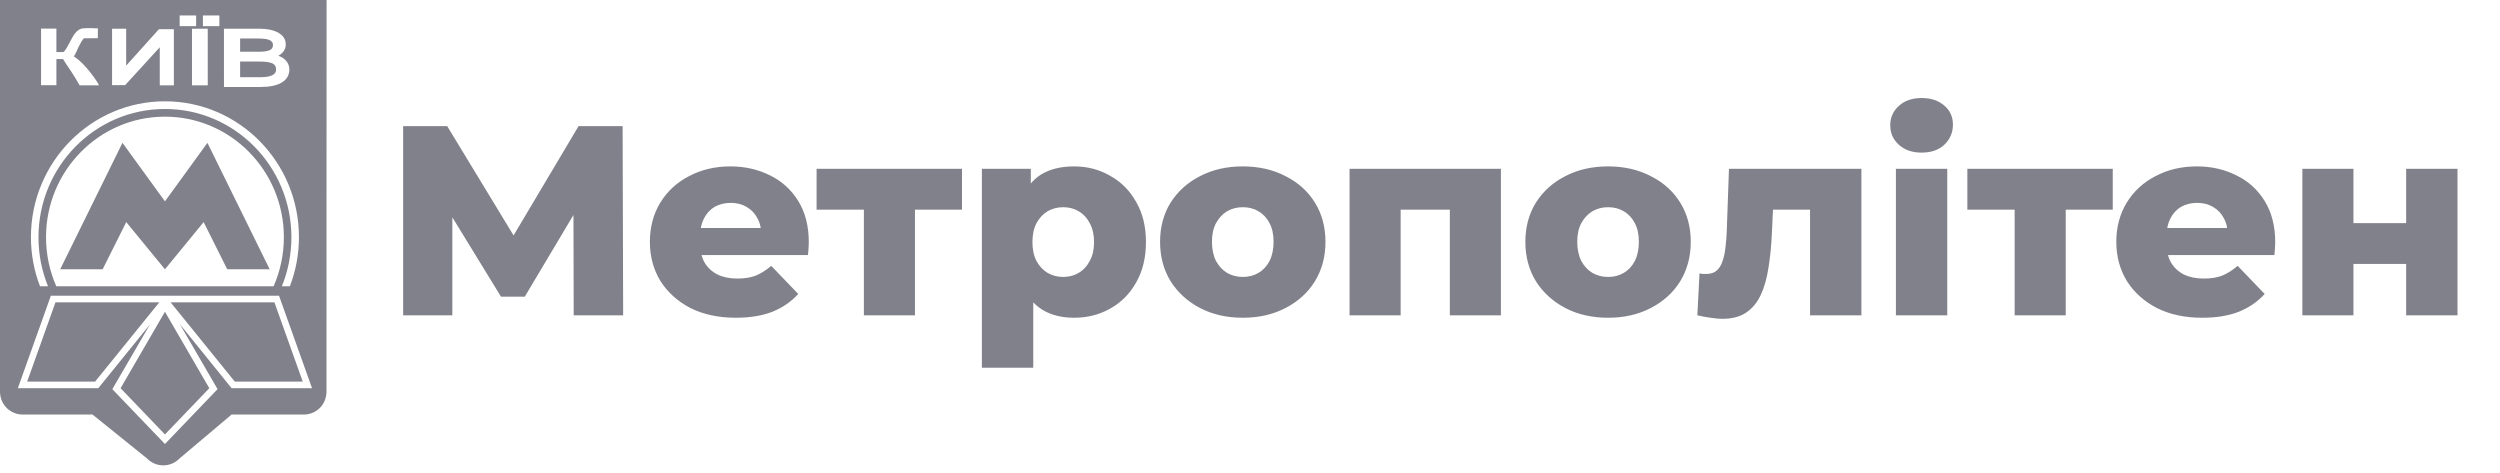 <svg width="222" height="42" viewBox="0 0 222 42" fill="none" xmlns="http://www.w3.org/2000/svg">
<path d="M14.647 17.879L10.875 12.684L5.344 23.913H9.115L11.211 19.723L14.647 23.913L18.083 19.723L20.178 23.913H23.949L18.419 12.684L14.647 17.879Z" fill="#81818B"/>
<path d="M4.926 26.847L2.412 33.886H8.445L14.144 26.847H4.926Z" fill="#81818B"/>
<path d="M23.98 4.44C24.157 4.351 24.239 4.21 24.239 3.998C24.239 3.809 24.158 3.677 23.985 3.582C23.788 3.473 23.428 3.418 22.913 3.418H21.322V4.596H22.992C23.444 4.596 23.777 4.544 23.98 4.44Z" fill="#81818B"/>
<path d="M24.515 6.161C24.515 5.921 24.424 5.757 24.23 5.647C24.015 5.526 23.602 5.465 23.001 5.465H21.322V6.857H23.112C24.515 6.857 24.515 6.333 24.515 6.161Z" fill="#81818B"/>
<path d="M10.708 34.473L14.647 38.579L18.586 34.473L14.647 27.685L10.708 34.473Z" fill="#81818B"/>
<path d="M15.149 26.847L20.849 33.886H26.883L24.369 26.847H15.149Z" fill="#81818B"/>
<path d="M0 0V34.828C0 34.832 0 34.836 0 34.838V34.93H0.008C0.031 35.295 0.15 35.652 0.367 35.96C0.744 36.494 1.357 36.812 2.011 36.812H8.007C8.072 36.812 8.137 36.809 8.202 36.803L13.047 40.703C13.427 41.1 13.951 41.323 14.5 41.323C15.048 41.323 15.573 41.1 15.951 40.704L20.576 36.803C20.641 36.81 20.705 36.813 20.771 36.813H26.98C27.634 36.813 28.247 36.494 28.624 35.961C28.84 35.653 28.96 35.296 28.983 34.931H28.991V34.839C28.991 34.835 28.991 34.831 28.991 34.829L29 0H0ZM19.887 2.549H23.001C23.716 2.549 24.291 2.668 24.707 2.901C25.151 3.15 25.376 3.499 25.376 3.94C25.376 4.366 25.156 4.705 24.721 4.952C24.979 5.042 25.188 5.169 25.343 5.328C25.577 5.57 25.697 5.85 25.697 6.161C25.697 6.671 25.463 7.068 25.003 7.338C24.568 7.595 23.935 7.725 23.122 7.725H19.888L19.887 2.549ZM18.018 1.373H19.479V2.319H18.018V1.373ZM18.448 2.549V7.577H17.048V2.549H18.448ZM15.955 1.373H17.416V2.319H15.955V1.373ZM9.952 2.549H11.204V5.826L14.114 2.594H15.44V7.577H14.197C14.194 7.577 14.191 7.577 14.188 7.577V4.198L11.11 7.56H9.952V2.549ZM3.645 2.539H5.008V4.626L5.624 4.625C5.782 4.549 6.055 4.025 6.19 3.764C6.505 3.156 6.83 2.529 7.418 2.518C7.776 2.475 8.532 2.51 8.692 2.518L8.686 3.393L7.51 3.397L7.472 3.403L7.459 3.402C7.331 3.486 7.109 3.912 6.975 4.171C6.827 4.458 6.743 4.76 6.553 5.006C7.577 5.636 8.674 7.285 8.796 7.575H7.069C6.592 6.722 6.028 5.9 5.759 5.506L5.603 5.245H5.008V7.568H3.645L3.645 2.539ZM14.647 8.996C21.216 8.996 26.547 14.402 26.547 21.064C26.547 22.602 26.258 24.068 25.741 25.422H25.029C25.577 24.079 25.877 22.606 25.877 21.064C25.877 14.778 20.846 9.677 14.647 9.677C8.449 9.677 3.417 14.778 3.417 21.065C3.417 22.608 3.716 24.08 4.265 25.422H3.553C3.035 24.069 2.747 22.602 2.747 21.065C2.747 14.402 8.078 8.996 14.647 8.996ZM24.295 25.422H4.999C4.413 24.09 4.087 22.616 4.087 21.065C4.087 15.153 8.818 10.359 14.647 10.359C20.476 10.359 25.207 15.154 25.207 21.065C25.206 22.616 24.88 24.09 24.295 25.422ZM20.566 34.473L15.977 28.795L19.319 34.556L14.647 39.427L9.975 34.557L13.327 28.795L8.728 34.473H1.584L4.517 26.26H13.924H15.37H24.777L27.71 34.473H20.566Z" fill="#81818B"/>
<path d="M35.8 28V11.2H39.712L46.648 22.624H44.584L51.376 11.2H55.288L55.336 28H50.944L50.92 17.848H51.664L46.6 26.344H44.488L39.28 17.848H40.168V28H35.8ZM65.341 28.216C63.805 28.216 62.461 27.928 61.309 27.352C60.173 26.76 59.285 25.96 58.645 24.952C58.021 23.928 57.709 22.768 57.709 21.472C57.709 20.176 58.013 19.024 58.621 18.016C59.245 16.992 60.101 16.2 61.189 15.64C62.277 15.064 63.501 14.776 64.861 14.776C66.141 14.776 67.309 15.04 68.365 15.568C69.421 16.08 70.261 16.84 70.885 17.848C71.509 18.856 71.821 20.08 71.821 21.52C71.821 21.68 71.813 21.864 71.797 22.072C71.781 22.28 71.765 22.472 71.749 22.648H61.453V20.248H69.325L67.597 20.92C67.613 20.328 67.501 19.816 67.261 19.384C67.037 18.952 66.717 18.616 66.301 18.376C65.901 18.136 65.429 18.016 64.885 18.016C64.341 18.016 63.861 18.136 63.445 18.376C63.045 18.616 62.733 18.96 62.509 19.408C62.285 19.84 62.173 20.352 62.173 20.944V21.64C62.173 22.28 62.301 22.832 62.557 23.296C62.829 23.76 63.213 24.12 63.709 24.376C64.205 24.616 64.797 24.736 65.485 24.736C66.125 24.736 66.669 24.648 67.117 24.472C67.581 24.28 68.037 23.992 68.485 23.608L70.885 26.104C70.261 26.792 69.493 27.32 68.581 27.688C67.669 28.04 66.589 28.216 65.341 28.216ZM76.713 28V17.608L77.697 18.616H72.513V14.992H85.425V18.616H80.241L81.249 17.608V28H76.713ZM95.376 28.216C94.272 28.216 93.328 27.976 92.544 27.496C91.76 27 91.16 26.264 90.744 25.288C90.344 24.296 90.144 23.032 90.144 21.496C90.144 19.944 90.336 18.68 90.72 17.704C91.104 16.712 91.68 15.976 92.448 15.496C93.232 15.016 94.208 14.776 95.376 14.776C96.56 14.776 97.632 15.056 98.592 15.616C99.568 16.16 100.336 16.936 100.896 17.944C101.472 18.936 101.76 20.12 101.76 21.496C101.76 22.872 101.472 24.064 100.896 25.072C100.336 26.08 99.568 26.856 98.592 27.4C97.632 27.944 96.56 28.216 95.376 28.216ZM87.192 32.656V14.992H91.536V17.2L91.512 21.496L91.752 25.816V32.656H87.192ZM94.416 24.592C94.928 24.592 95.384 24.472 95.784 24.232C96.2 23.992 96.528 23.64 96.768 23.176C97.024 22.712 97.152 22.152 97.152 21.496C97.152 20.84 97.024 20.28 96.768 19.816C96.528 19.352 96.2 19 95.784 18.76C95.384 18.52 94.928 18.4 94.416 18.4C93.904 18.4 93.44 18.52 93.024 18.76C92.624 19 92.296 19.352 92.04 19.816C91.8 20.28 91.68 20.84 91.68 21.496C91.68 22.152 91.8 22.712 92.04 23.176C92.296 23.64 92.624 23.992 93.024 24.232C93.44 24.472 93.904 24.592 94.416 24.592ZM110.358 28.216C108.934 28.216 107.67 27.928 106.566 27.352C105.462 26.776 104.59 25.984 103.95 24.976C103.326 23.952 103.014 22.784 103.014 21.472C103.014 20.16 103.326 19 103.95 17.992C104.59 16.984 105.462 16.2 106.566 15.64C107.67 15.064 108.934 14.776 110.358 14.776C111.782 14.776 113.046 15.064 114.15 15.64C115.27 16.2 116.142 16.984 116.766 17.992C117.39 19 117.702 20.16 117.702 21.472C117.702 22.784 117.39 23.952 116.766 24.976C116.142 25.984 115.27 26.776 114.15 27.352C113.046 27.928 111.782 28.216 110.358 28.216ZM110.358 24.592C110.886 24.592 111.35 24.472 111.75 24.232C112.166 23.992 112.494 23.64 112.734 23.176C112.974 22.696 113.094 22.128 113.094 21.472C113.094 20.816 112.974 20.264 112.734 19.816C112.494 19.352 112.166 19 111.75 18.76C111.35 18.52 110.886 18.4 110.358 18.4C109.846 18.4 109.382 18.52 108.966 18.76C108.566 19 108.238 19.352 107.982 19.816C107.742 20.264 107.622 20.816 107.622 21.472C107.622 22.128 107.742 22.696 107.982 23.176C108.238 23.64 108.566 23.992 108.966 24.232C109.382 24.472 109.846 24.592 110.358 24.592ZM119.841 28V14.992H133.281V28H128.745V17.632L129.753 18.616H123.393L124.377 17.632V28H119.841ZM142.796 28.216C141.372 28.216 140.108 27.928 139.004 27.352C137.9 26.776 137.028 25.984 136.388 24.976C135.764 23.952 135.452 22.784 135.452 21.472C135.452 20.16 135.764 19 136.388 17.992C137.028 16.984 137.9 16.2 139.004 15.64C140.108 15.064 141.372 14.776 142.796 14.776C144.22 14.776 145.484 15.064 146.588 15.64C147.708 16.2 148.58 16.984 149.204 17.992C149.828 19 150.14 20.16 150.14 21.472C150.14 22.784 149.828 23.952 149.204 24.976C148.58 25.984 147.708 26.776 146.588 27.352C145.484 27.928 144.22 28.216 142.796 28.216ZM142.796 24.592C143.324 24.592 143.788 24.472 144.188 24.232C144.604 23.992 144.932 23.64 145.172 23.176C145.412 22.696 145.532 22.128 145.532 21.472C145.532 20.816 145.412 20.264 145.172 19.816C144.932 19.352 144.604 19 144.188 18.76C143.788 18.52 143.324 18.4 142.796 18.4C142.284 18.4 141.82 18.52 141.404 18.76C141.004 19 140.676 19.352 140.42 19.816C140.18 20.264 140.06 20.816 140.06 21.472C140.06 22.128 140.18 22.696 140.42 23.176C140.676 23.64 141.004 23.992 141.404 24.232C141.82 24.472 142.284 24.592 142.796 24.592ZM150.724 28L150.916 24.28C151.028 24.296 151.132 24.312 151.228 24.328C151.324 24.328 151.412 24.328 151.492 24.328C151.892 24.328 152.204 24.232 152.428 24.04C152.668 23.832 152.844 23.552 152.956 23.2C153.084 22.848 153.172 22.44 153.22 21.976C153.284 21.496 153.324 20.976 153.34 20.416L153.532 14.992H165.292V28H160.732V17.584L161.74 18.616H156.532L157.492 17.536L157.348 20.608C157.3 21.776 157.196 22.84 157.036 23.8C156.892 24.744 156.66 25.552 156.34 26.224C156.02 26.896 155.58 27.416 155.02 27.784C154.476 28.136 153.78 28.312 152.932 28.312C152.628 28.312 152.284 28.28 151.9 28.216C151.532 28.168 151.14 28.096 150.724 28ZM168.356 28V14.992H172.916V28H168.356ZM170.636 13.552C169.804 13.552 169.132 13.32 168.62 12.856C168.108 12.392 167.852 11.816 167.852 11.128C167.852 10.44 168.108 9.864 168.62 9.4C169.132 8.936 169.804 8.704 170.636 8.704C171.468 8.704 172.14 8.928 172.652 9.376C173.164 9.808 173.42 10.368 173.42 11.056C173.42 11.776 173.164 12.376 172.652 12.856C172.156 13.32 171.484 13.552 170.636 13.552ZM178.901 28V17.608L179.885 18.616H174.701V14.992H187.613V18.616H182.429L183.437 17.608V28H178.901ZM195.56 28.216C194.024 28.216 192.68 27.928 191.528 27.352C190.392 26.76 189.504 25.96 188.864 24.952C188.24 23.928 187.928 22.768 187.928 21.472C187.928 20.176 188.232 19.024 188.84 18.016C189.464 16.992 190.32 16.2 191.408 15.64C192.496 15.064 193.72 14.776 195.08 14.776C196.36 14.776 197.528 15.04 198.584 15.568C199.64 16.08 200.48 16.84 201.104 17.848C201.728 18.856 202.04 20.08 202.04 21.52C202.04 21.68 202.032 21.864 202.016 22.072C202 22.28 201.984 22.472 201.968 22.648H191.672V20.248H199.544L197.816 20.92C197.832 20.328 197.72 19.816 197.48 19.384C197.256 18.952 196.936 18.616 196.52 18.376C196.12 18.136 195.648 18.016 195.104 18.016C194.56 18.016 194.08 18.136 193.664 18.376C193.264 18.616 192.952 18.96 192.728 19.408C192.504 19.84 192.392 20.352 192.392 20.944V21.64C192.392 22.28 192.52 22.832 192.776 23.296C193.048 23.76 193.432 24.12 193.928 24.376C194.424 24.616 195.016 24.736 195.704 24.736C196.344 24.736 196.888 24.648 197.336 24.472C197.8 24.28 198.256 23.992 198.704 23.608L201.104 26.104C200.48 26.792 199.712 27.32 198.8 27.688C197.888 28.04 196.808 28.216 195.56 28.216ZM204.45 28V14.992H208.986V19.816H213.666V14.992H218.226V28H213.666V23.44H208.986V28H204.45Z" fill="#81818B"/>
</svg>
